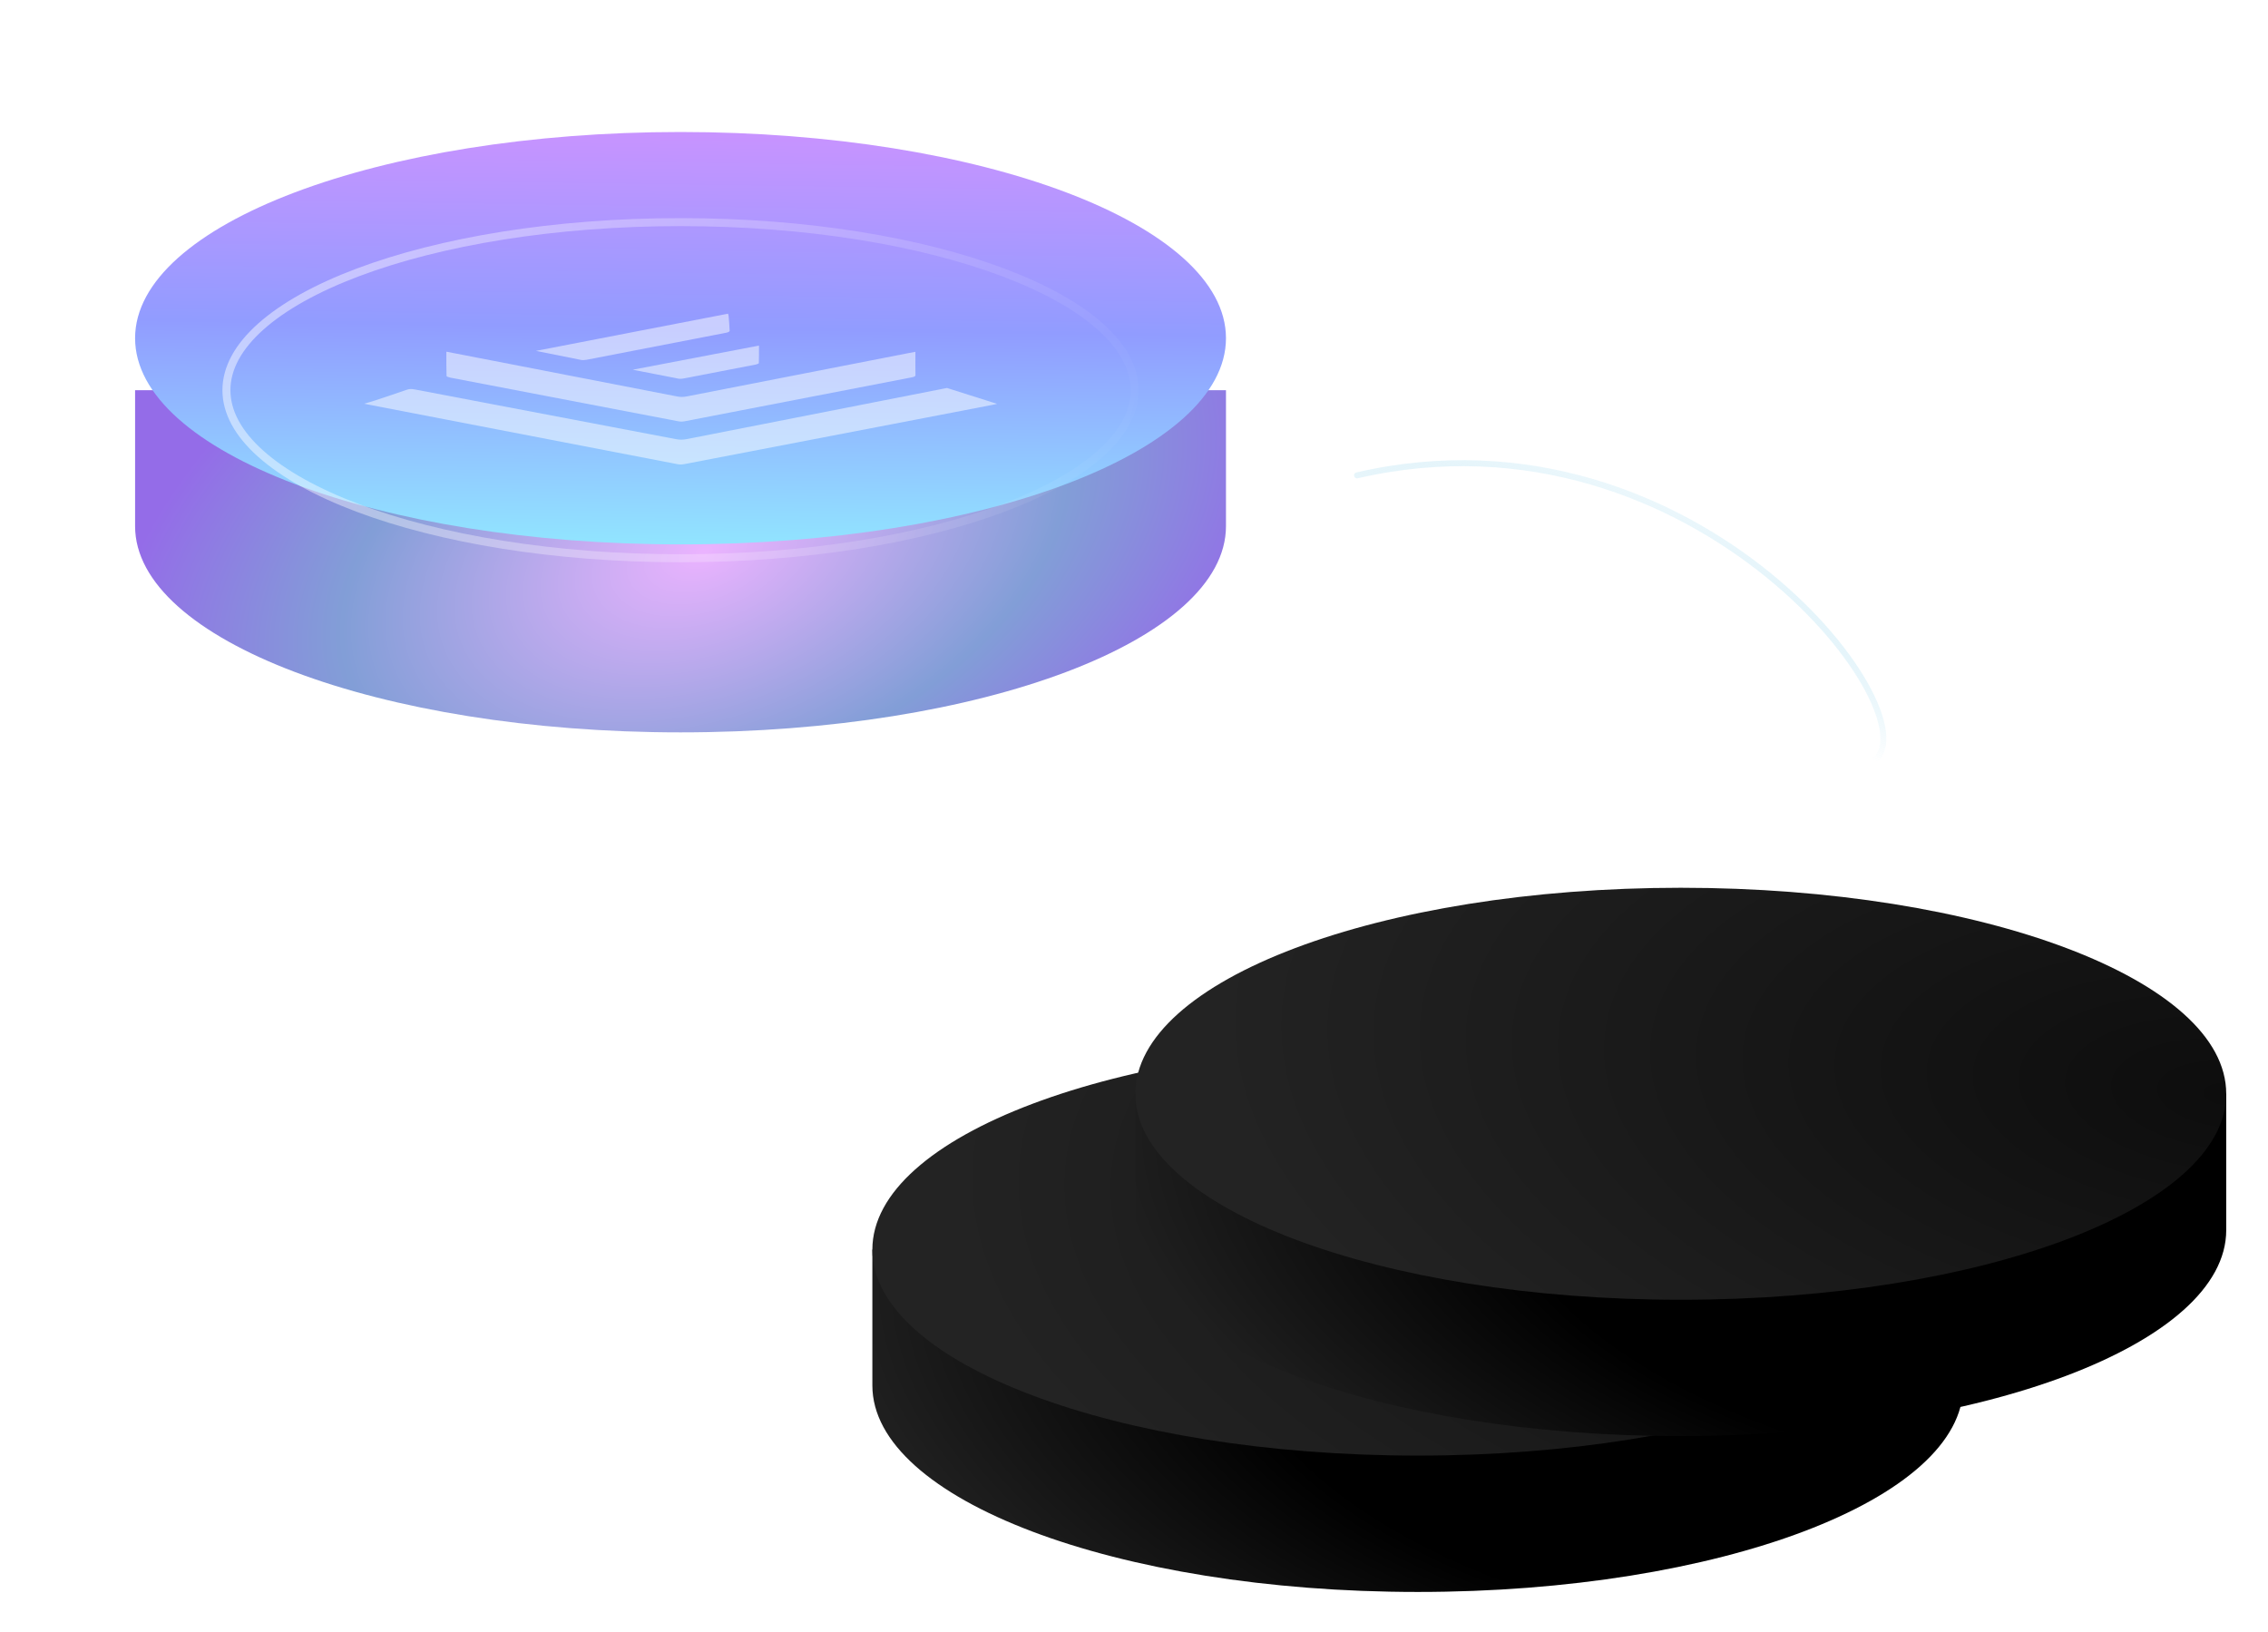 <svg width="567" height="408" viewBox="0 0 567 408" fill="none" xmlns="http://www.w3.org/2000/svg">
<g filter="url(#filter0_d_217_142)">
<path fill-rule="evenodd" clip-rule="evenodd" d="M354.452 393C429.815 393 490.812 369.867 490.812 341.5V307.41H456.965C432.006 296.696 395.36 289.878 354.452 289.878C313.543 289.878 276.897 296.696 251.938 307.41H218.091V341.378C218.091 369.867 279.088 393 354.452 393Z" fill="url(#paint0_radial_217_142)"/>
<path d="M354.452 358.91C429.761 358.91 490.812 335.852 490.812 307.41C490.812 278.967 429.761 255.909 354.452 255.909C279.142 255.909 218.091 278.967 218.091 307.41C218.091 335.852 279.142 358.91 354.452 358.91Z" fill="url(#paint1_radial_217_142)"/>
<path fill-rule="evenodd" clip-rule="evenodd" d="M420.197 354.04C495.56 354.04 556.557 330.907 556.557 302.54V268.45H522.71C497.752 257.736 461.105 250.918 420.197 250.918C379.289 250.918 342.642 257.736 317.683 268.45H283.836V302.418C283.836 330.907 344.833 354.04 420.197 354.04Z" fill="url(#paint2_radial_217_142)"/>
<path d="M420.197 319.95C495.506 319.95 556.557 296.893 556.557 268.45C556.557 240.007 495.506 216.949 420.197 216.949C344.887 216.949 283.836 240.007 283.836 268.45C283.836 296.893 344.887 319.95 420.197 319.95Z" fill="url(#paint3_radial_217_142)"/>
</g>
<path d="M170.133 183.098C245.443 183.098 306.493 160.018 306.493 131.548V97.552L33.773 97.552V131.548C33.773 160.018 94.823 183.098 170.133 183.098Z" fill="url(#paint4_radial_217_142)"/>
<g filter="url(#filter1_ddi_217_142)">
<path d="M170.133 149.103C245.442 149.103 306.493 126.023 306.493 97.552C306.493 69.08 245.442 46 170.133 46C94.823 46 33.773 69.08 33.773 97.552C33.773 126.023 94.823 149.103 170.133 149.103Z" fill="url(#paint5_linear_217_142)"/>
</g>
<path opacity="0.5" d="M283.658 97.55C283.658 103.049 280.704 108.431 275.048 113.47C269.392 118.508 261.14 123.101 250.839 126.984C230.244 134.744 201.71 139.569 170.133 139.569C138.556 139.569 110.023 134.744 89.427 126.984C79.125 123.101 70.873 118.508 65.217 113.47C59.561 108.431 56.608 103.049 56.608 97.55C56.608 92.051 59.561 86.668 65.217 81.629C70.873 76.591 79.125 71.999 89.427 68.116C110.023 60.356 138.556 55.532 170.133 55.532C201.71 55.532 230.244 60.357 250.839 68.118C261.14 72 269.392 76.592 275.048 81.63C280.704 86.671 283.658 92.052 283.658 97.552V97.55Z" stroke="url(#paint6_linear_217_142)" stroke-width="2"/>
<g style="mix-blend-mode:soft-light" opacity="0.5">
<path d="M236.749 96.996C240.973 98.335 245.081 99.635 249.272 100.968C248.721 101.091 248.403 101.169 248.069 101.23C222.456 106.156 196.826 111.076 171.212 116.007C170.494 116.147 169.977 116.169 169.242 116.024C143.579 111.07 117.882 106.122 92.201 101.169C91.934 101.119 91.667 101.063 91.033 100.929C92.068 100.622 93.02 100.366 93.888 100.081C96.476 99.222 99.064 98.358 101.585 97.476C102.303 97.225 102.821 97.197 103.756 97.376C125.462 101.515 147.202 105.637 168.908 109.776C169.96 109.977 170.678 109.971 171.713 109.771C193.086 105.559 214.491 101.364 235.897 97.164C236.281 97.086 236.682 97.013 236.749 96.996Z" fill="white"/>
<path d="M111.587 87.926C115.444 88.674 119.101 89.377 122.774 90.091C138.235 93.086 153.714 96.087 169.159 99.094C170.094 99.278 170.762 99.289 171.73 99.1C190.13 95.49 208.581 91.898 227.014 88.3C227.549 88.194 228.1 88.094 228.851 87.954C228.851 88.484 228.851 88.947 228.851 89.416C228.851 90.866 228.834 92.316 228.868 93.761C228.884 94.04 228.667 94.196 227.933 94.341C209.015 97.989 190.097 101.649 171.196 105.314C170.544 105.436 170.11 105.431 169.476 105.308C150.525 101.677 131.557 98.051 112.605 94.414C112.171 94.33 111.637 94.135 111.637 93.995C111.57 91.998 111.587 90.001 111.587 87.926Z" fill="white"/>
<path d="M133.978 87.726C150.024 84.619 165.92 81.539 182.016 78.421C182.066 78.639 182.133 78.795 182.149 78.951C182.249 80.201 182.383 81.45 182.416 82.705C182.416 82.861 182.066 83.085 181.665 83.163C169.994 85.439 158.306 87.698 146.618 89.951C146.25 90.018 145.599 90.052 145.282 89.99C141.525 89.254 137.835 88.501 133.978 87.726Z" fill="white"/>
<path d="M189.746 86.397C189.746 87.931 189.762 89.348 189.712 90.765C189.712 90.893 189.311 91.066 188.944 91.139C182.916 92.316 176.872 93.476 170.811 94.636C170.51 94.698 169.959 94.737 169.709 94.686C165.919 93.961 162.162 93.214 158.188 92.433C168.724 90.419 179.076 88.439 189.746 86.397Z" fill="white"/>
</g>
<path d="M467.853 190.653C485.269 181.099 424.58 99.132 339.255 118.847" stroke="url(#paint7_linear_217_142)" stroke-width="1.5" stroke-linecap="round"/>
<defs>
<filter id="filter0_d_217_142" x="208.091" y="211.949" width="358.466" height="196.051" filterUnits="userSpaceOnUse" color-interpolation-filters="sRGB">
<feFlood flood-opacity="0" result="BackgroundImageFix"/>
<feColorMatrix in="SourceAlpha" type="matrix" values="0 0 0 0 0 0 0 0 0 0 0 0 0 0 0 0 0 0 127 0" result="hardAlpha"/>
<feOffset dy="5"/>
<feGaussianBlur stdDeviation="5"/>
<feComposite in2="hardAlpha" operator="out"/>
<feColorMatrix type="matrix" values="0 0 0 0 0 0 0 0 0 0 0 0 0 0 0 0 0 0 0.6 0"/>
<feBlend mode="normal" in2="BackgroundImageFix" result="effect1_dropShadow_217_142"/>
<feBlend mode="normal" in="SourceGraphic" in2="effect1_dropShadow_217_142" result="shape"/>
</filter>
<filter id="filter1_ddi_217_142" x="0.772" y="0" width="338.721" height="169.103" filterUnits="userSpaceOnUse" color-interpolation-filters="sRGB">
<feFlood flood-opacity="0" result="BackgroundImageFix"/>
<feColorMatrix in="SourceAlpha" type="matrix" values="0 0 0 0 0 0 0 0 0 0 0 0 0 0 0 0 0 0 127 0" result="hardAlpha"/>
<feOffset dy="-13"/>
<feGaussianBlur stdDeviation="16.5"/>
<feColorMatrix type="matrix" values="0 0 0 0 0.404 0 0 0 0 0.741 0 0 0 0 1 0 0 0 0.4 0"/>
<feBlend mode="normal" in2="BackgroundImageFix" result="effect1_dropShadow_217_142"/>
<feColorMatrix in="SourceAlpha" type="matrix" values="0 0 0 0 0 0 0 0 0 0 0 0 0 0 0 0 0 0 127 0" result="hardAlpha"/>
<feOffset dy="1.858"/>
<feGaussianBlur stdDeviation="1.858"/>
<feColorMatrix type="matrix" values="0 0 0 0 1 0 0 0 0 1 0 0 0 0 1 0 0 0 0.25 0"/>
<feBlend mode="normal" in2="effect1_dropShadow_217_142" result="effect2_dropShadow_217_142"/>
<feBlend mode="normal" in="SourceGraphic" in2="effect2_dropShadow_217_142" result="shape"/>
<feColorMatrix in="SourceAlpha" type="matrix" values="0 0 0 0 0 0 0 0 0 0 0 0 0 0 0 0 0 0 127 0" result="hardAlpha"/>
<feOffset dy="-1.858"/>
<feGaussianBlur stdDeviation="0.674"/>
<feComposite in2="hardAlpha" operator="arithmetic" k2="-1" k3="1"/>
<feColorMatrix type="matrix" values="0 0 0 0 0.925 0 0 0 0 0.937 0 0 0 0 1 0 0 0 0.12 0"/>
<feBlend mode="normal" in2="shape" result="effect3_innerShadow_217_142"/>
</filter>
<radialGradient id="paint0_radial_217_142" cx="0" cy="0" r="1" gradientUnits="userSpaceOnUse" gradientTransform="translate(428.094 345.896) rotate(-170.032) scale(249.705 118.504)">
<stop/>
<stop offset="0.474"/>
<stop offset="0.88" stop-color="#1F1F1F"/>
</radialGradient>
<radialGradient id="paint1_radial_217_142" cx="0" cy="0" r="1" gradientUnits="userSpaceOnUse" gradientTransform="translate(490.797 306.991) rotate(-174.806) scale(295.851 140.404)">
<stop stop-color="#0D0D0D"/>
<stop offset="0.86" stop-color="#232323"/>
</radialGradient>
<radialGradient id="paint2_radial_217_142" cx="0" cy="0" r="1" gradientUnits="userSpaceOnUse" gradientTransform="translate(493.839 306.937) rotate(-170.032) scale(249.705 118.504)">
<stop/>
<stop offset="0.474"/>
<stop offset="0.88" stop-color="#1F1F1F"/>
</radialGradient>
<radialGradient id="paint3_radial_217_142" cx="0" cy="0" r="1" gradientUnits="userSpaceOnUse" gradientTransform="translate(556.542 268.031) rotate(-174.806) scale(295.851 140.404)">
<stop stop-color="#0D0D0D"/>
<stop offset="0.86" stop-color="#232323"/>
</radialGradient>
<radialGradient id="paint4_radial_217_142" cx="0" cy="0" r="1" gradientUnits="userSpaceOnUse" gradientTransform="translate(176.041 137.881) rotate(70.24) scale(93.373 155.923)">
<stop stop-color="#EBB3FF"/>
<stop offset="0.604" stop-color="#829ED7"/>
<stop offset="1" stop-color="#946CE8"/>
</radialGradient>
<linearGradient id="paint5_linear_217_142" x1="173.331" y1="34.39" x2="171.502" y2="160.815" gradientUnits="userSpaceOnUse">
<stop stop-color="#D591FF"/>
<stop offset="0.479" stop-color="#919CFF"/>
<stop offset="0.947" stop-color="#91EBFF"/>
</linearGradient>
<linearGradient id="paint6_linear_217_142" x1="55.391" y1="54.313" x2="292.157" y2="109.604" gradientUnits="userSpaceOnUse">
<stop stop-color="white"/>
<stop offset="1" stop-color="white" stop-opacity="0"/>
</linearGradient>
<linearGradient id="paint7_linear_217_142" x1="235.06" y1="-14.882" x2="196.412" y2="86.438" gradientUnits="userSpaceOnUse">
<stop stop-color="#44B4DF"/>
<stop offset="0.49" stop-color="white" stop-opacity="0.557"/>
<stop offset="1" stop-color="#44B4DF" stop-opacity="0"/>
</linearGradient>
</defs>
</svg>
